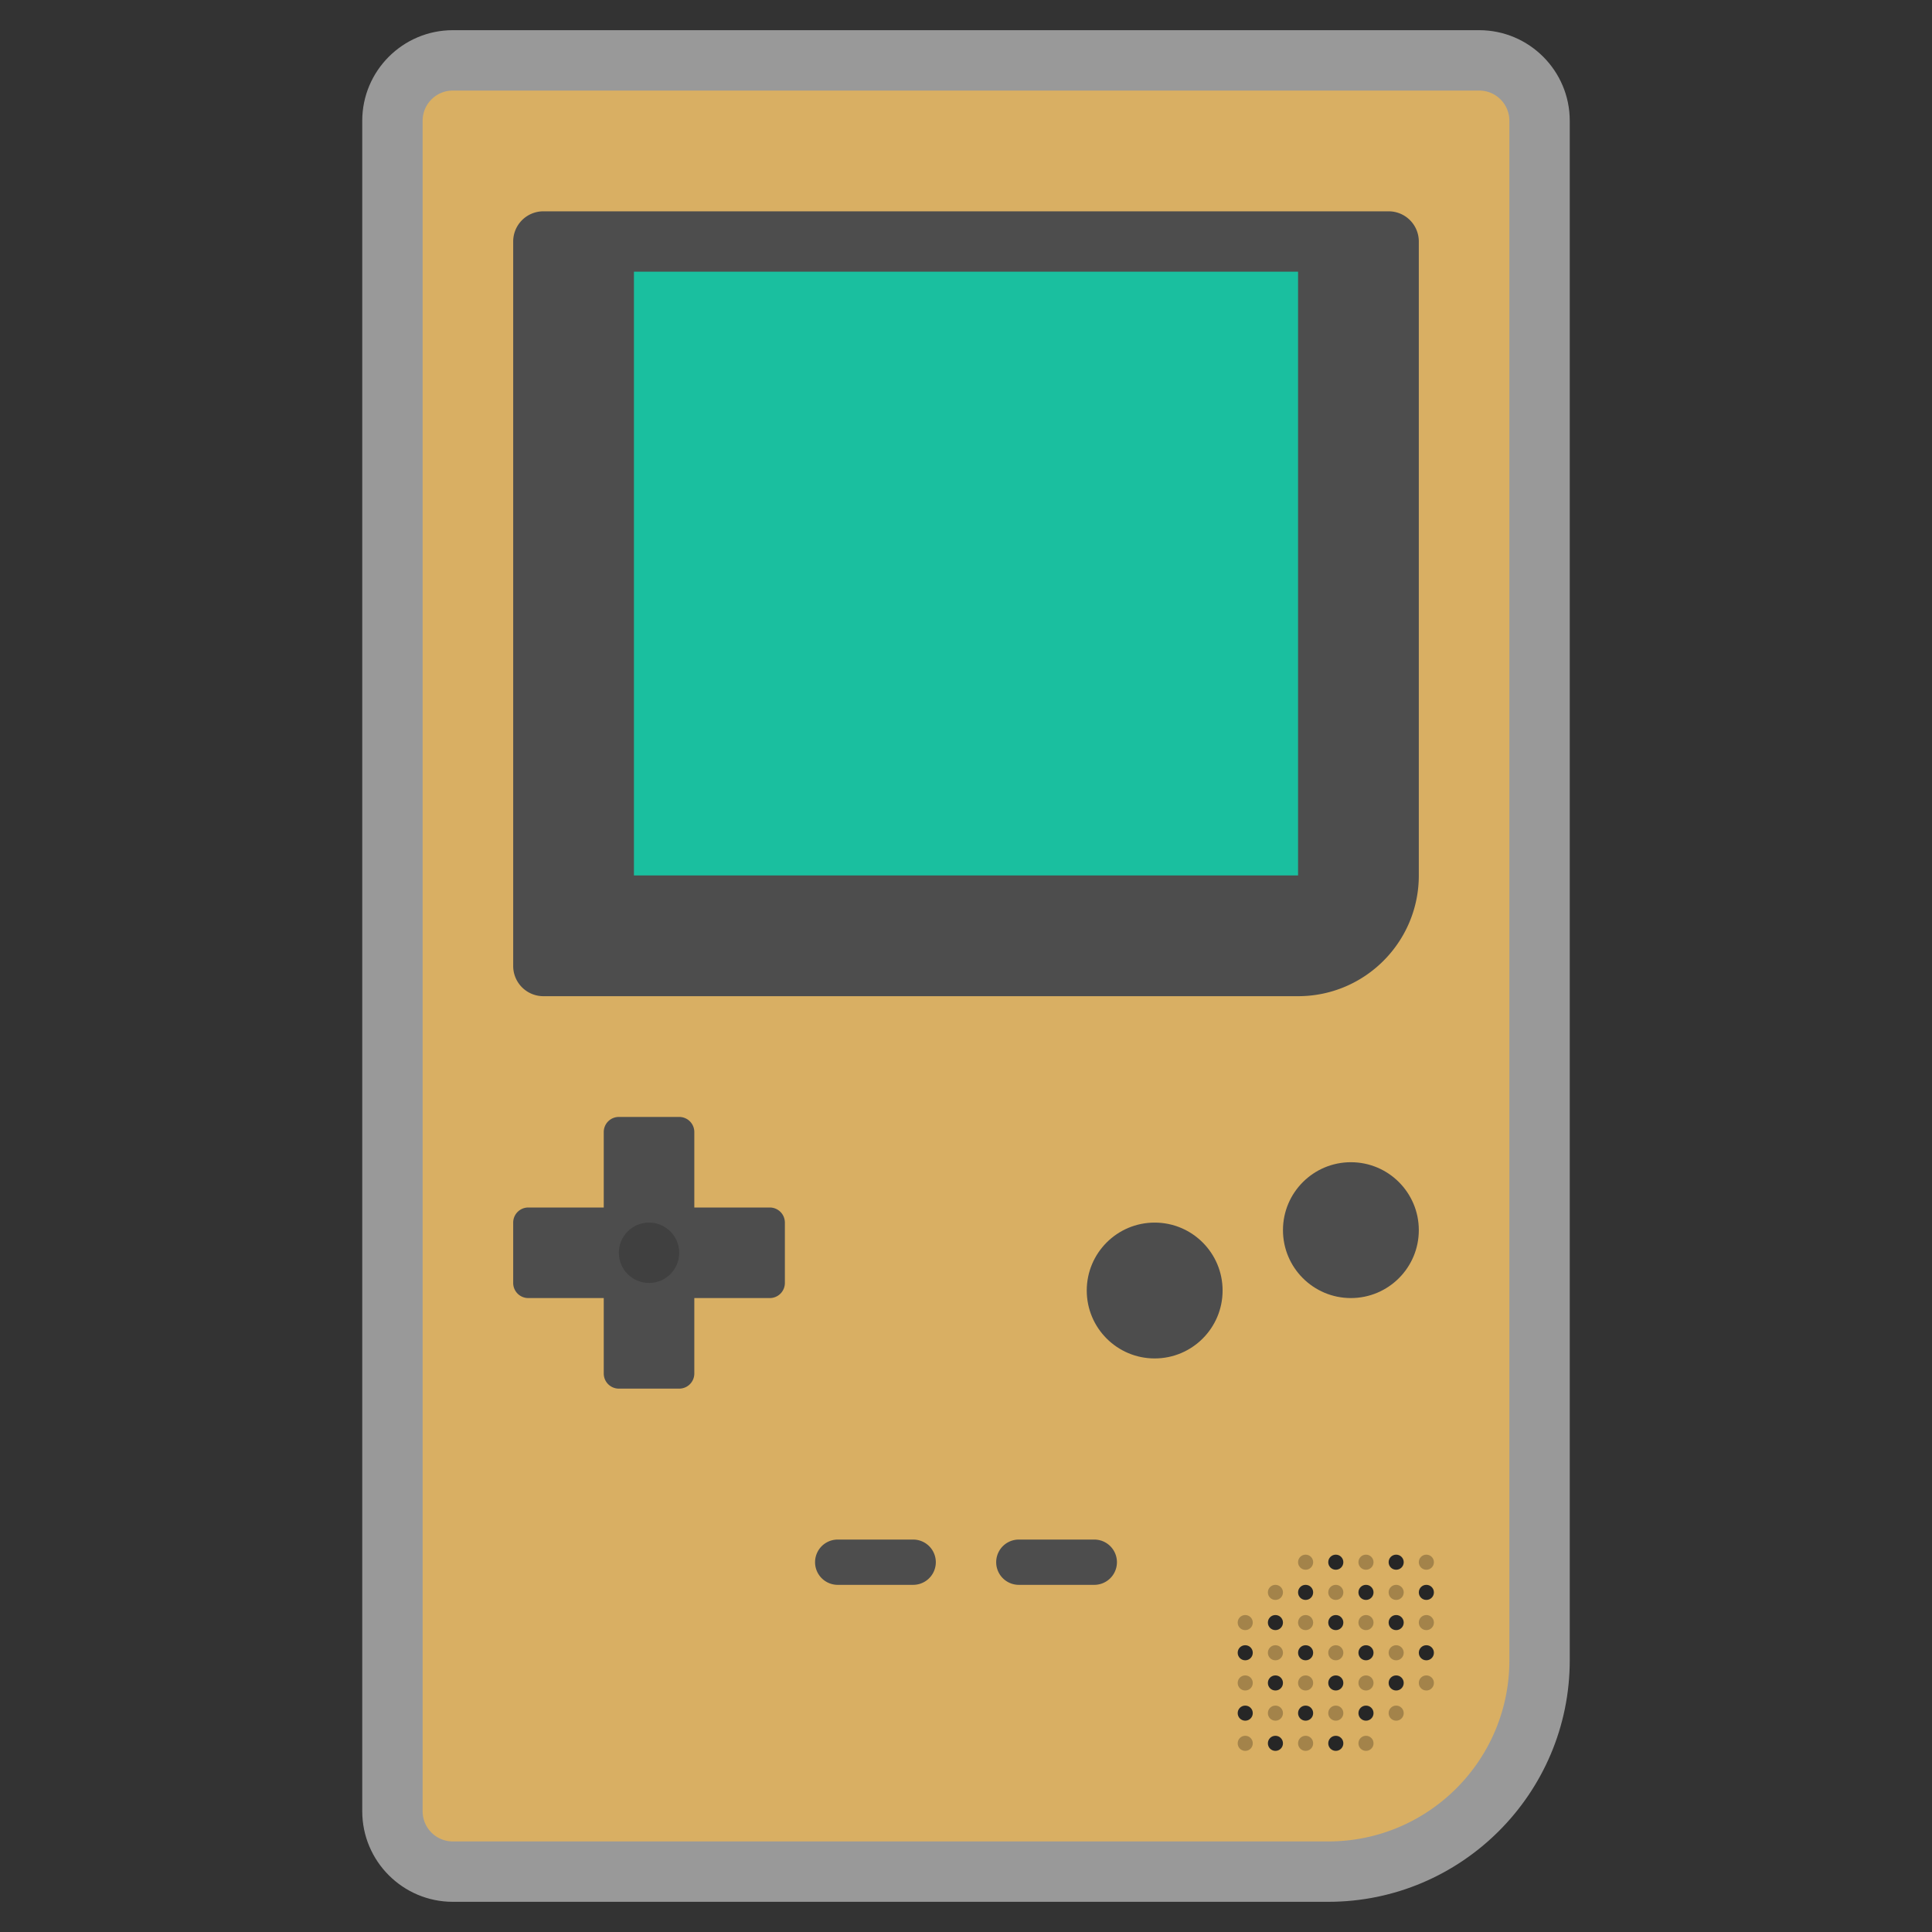 <svg xmlns="http://www.w3.org/2000/svg" xml:space="preserve" viewBox="0 0 256 256"><rect x="0" y="0" width="256" height="256" fill="#333333" stroke="none"/><path d="M196 4H60c-6.617 0-12 5.383-12 12v224c0 6.617 5.383 12 12 12h116c17.645 0 32-14.355 32-32V16c0-6.617-5.383-12-12-12" style="opacity:.5;fill:#fff"/><path d="M176 244H60a4 4 0 0 1-4-4V16a4 4 0 0 1 4-4h136a4 4 0 0 1 4 4v204c0 13.255-10.745 24-24 24" style="fill:#d9af63"/><path d="M172 132H72a4 4 0 0 1-4-4V32a4 4 0 0 1 4-4h112a4 4 0 0 1 4 4v84c0 8.837-7.163 16-16 16" style="fill:#4d4d4d"/><path d="M84 36h88v80H84z" style="fill:#1abf9f"/><path d="M121 210h-10a3 3 0 1 1 0-6h10a3 3 0 1 1 0 6m24 0h-10a3 3 0 1 1 0-6h10a3 3 0 1 1 0 6" style="fill:#4d4d4d"/><circle cx="153" cy="171" r="9" style="fill:#4d4d4d"/><circle cx="179" cy="163" r="9" style="fill:#4d4d4d"/><circle cx="173" cy="207" r="1" style="fill:#a3834a"/><circle cx="185" cy="207" r="1" style="fill:#262626"/><circle cx="189" cy="207" r="1" style="fill:#a3834a"/><circle cx="181" cy="207" r="1" style="fill:#a3834a"/><circle cx="177" cy="207" r="1" style="fill:#262626"/><circle cx="173" cy="211" r="1" style="fill:#262626"/><circle cx="169" cy="211" r="1" style="fill:#a3834a"/><circle cx="185" cy="211" r="1" style="fill:#a3834a"/><circle cx="189" cy="211" r="1" style="fill:#262626"/><circle cx="181" cy="211" r="1" style="fill:#262626"/><circle cx="177" cy="211" r="1" style="fill:#a3834a"/><circle cx="173" cy="215" r="1" style="fill:#a3834a"/><circle cx="169" cy="215" r="1" style="fill:#262626"/><circle cx="165" cy="215" r="1" style="fill:#a3834a"/><circle cx="185" cy="215" r="1" style="fill:#262626"/><circle cx="189" cy="215" r="1" style="fill:#a3834a"/><circle cx="181" cy="215" r="1" style="fill:#a3834a"/><circle cx="177" cy="215" r="1" style="fill:#262626"/><circle cx="173" cy="219" r="1" style="fill:#262626"/><circle cx="169" cy="219" r="1" style="fill:#a3834a"/><circle cx="165" cy="219" r="1" style="fill:#262626"/><circle cx="185" cy="219" r="1" style="fill:#a3834a"/><circle cx="189" cy="219" r="1" style="fill:#262626"/><circle cx="181" cy="219" r="1" style="fill:#262626"/><circle cx="177" cy="219" r="1" style="fill:#a3834a"/><circle cx="173" cy="223" r="1" style="fill:#a3834a"/><circle cx="169" cy="223" r="1" style="fill:#262626"/><circle cx="165" cy="223" r="1" style="fill:#a3834a"/><circle cx="185" cy="223" r="1" style="fill:#262626"/><circle cx="189" cy="223" r="1" style="fill:#a3834a"/><circle cx="181" cy="223" r="1" style="fill:#a3834a"/><circle cx="177" cy="223" r="1" style="fill:#262626"/><circle cx="173" cy="227" r="1" style="fill:#262626"/><circle cx="169" cy="227" r="1" style="fill:#a3834a"/><circle cx="165" cy="227" r="1" style="fill:#262626"/><circle cx="185" cy="227" r="1" style="fill:#a3834a"/><circle cx="181" cy="227" r="1" style="fill:#262626"/><circle cx="177" cy="227" r="1" style="fill:#a3834a"/><circle cx="173" cy="231" r="1" style="fill:#a3834a"/><circle cx="169" cy="231" r="1" style="fill:#262626"/><circle cx="165" cy="231" r="1" style="fill:#a3834a"/><circle cx="181" cy="231" r="1" style="fill:#a3834a"/><circle cx="177" cy="231" r="1" style="fill:#262626"/><path d="M102 160H92v-10a2 2 0 0 0-2-2h-8a2 2 0 0 0-2 2v10H70a2 2 0 0 0-2 2v8a2 2 0 0 0 2 2h10v10a2 2 0 0 0 2 2h8a2 2 0 0 0 2-2v-10h10a2 2 0 0 0 2-2v-8a2 2 0 0 0-2-2" style="fill:#4d4d4d"/><circle cx="86" cy="166" r="4" style="fill:#404040"/></svg>
